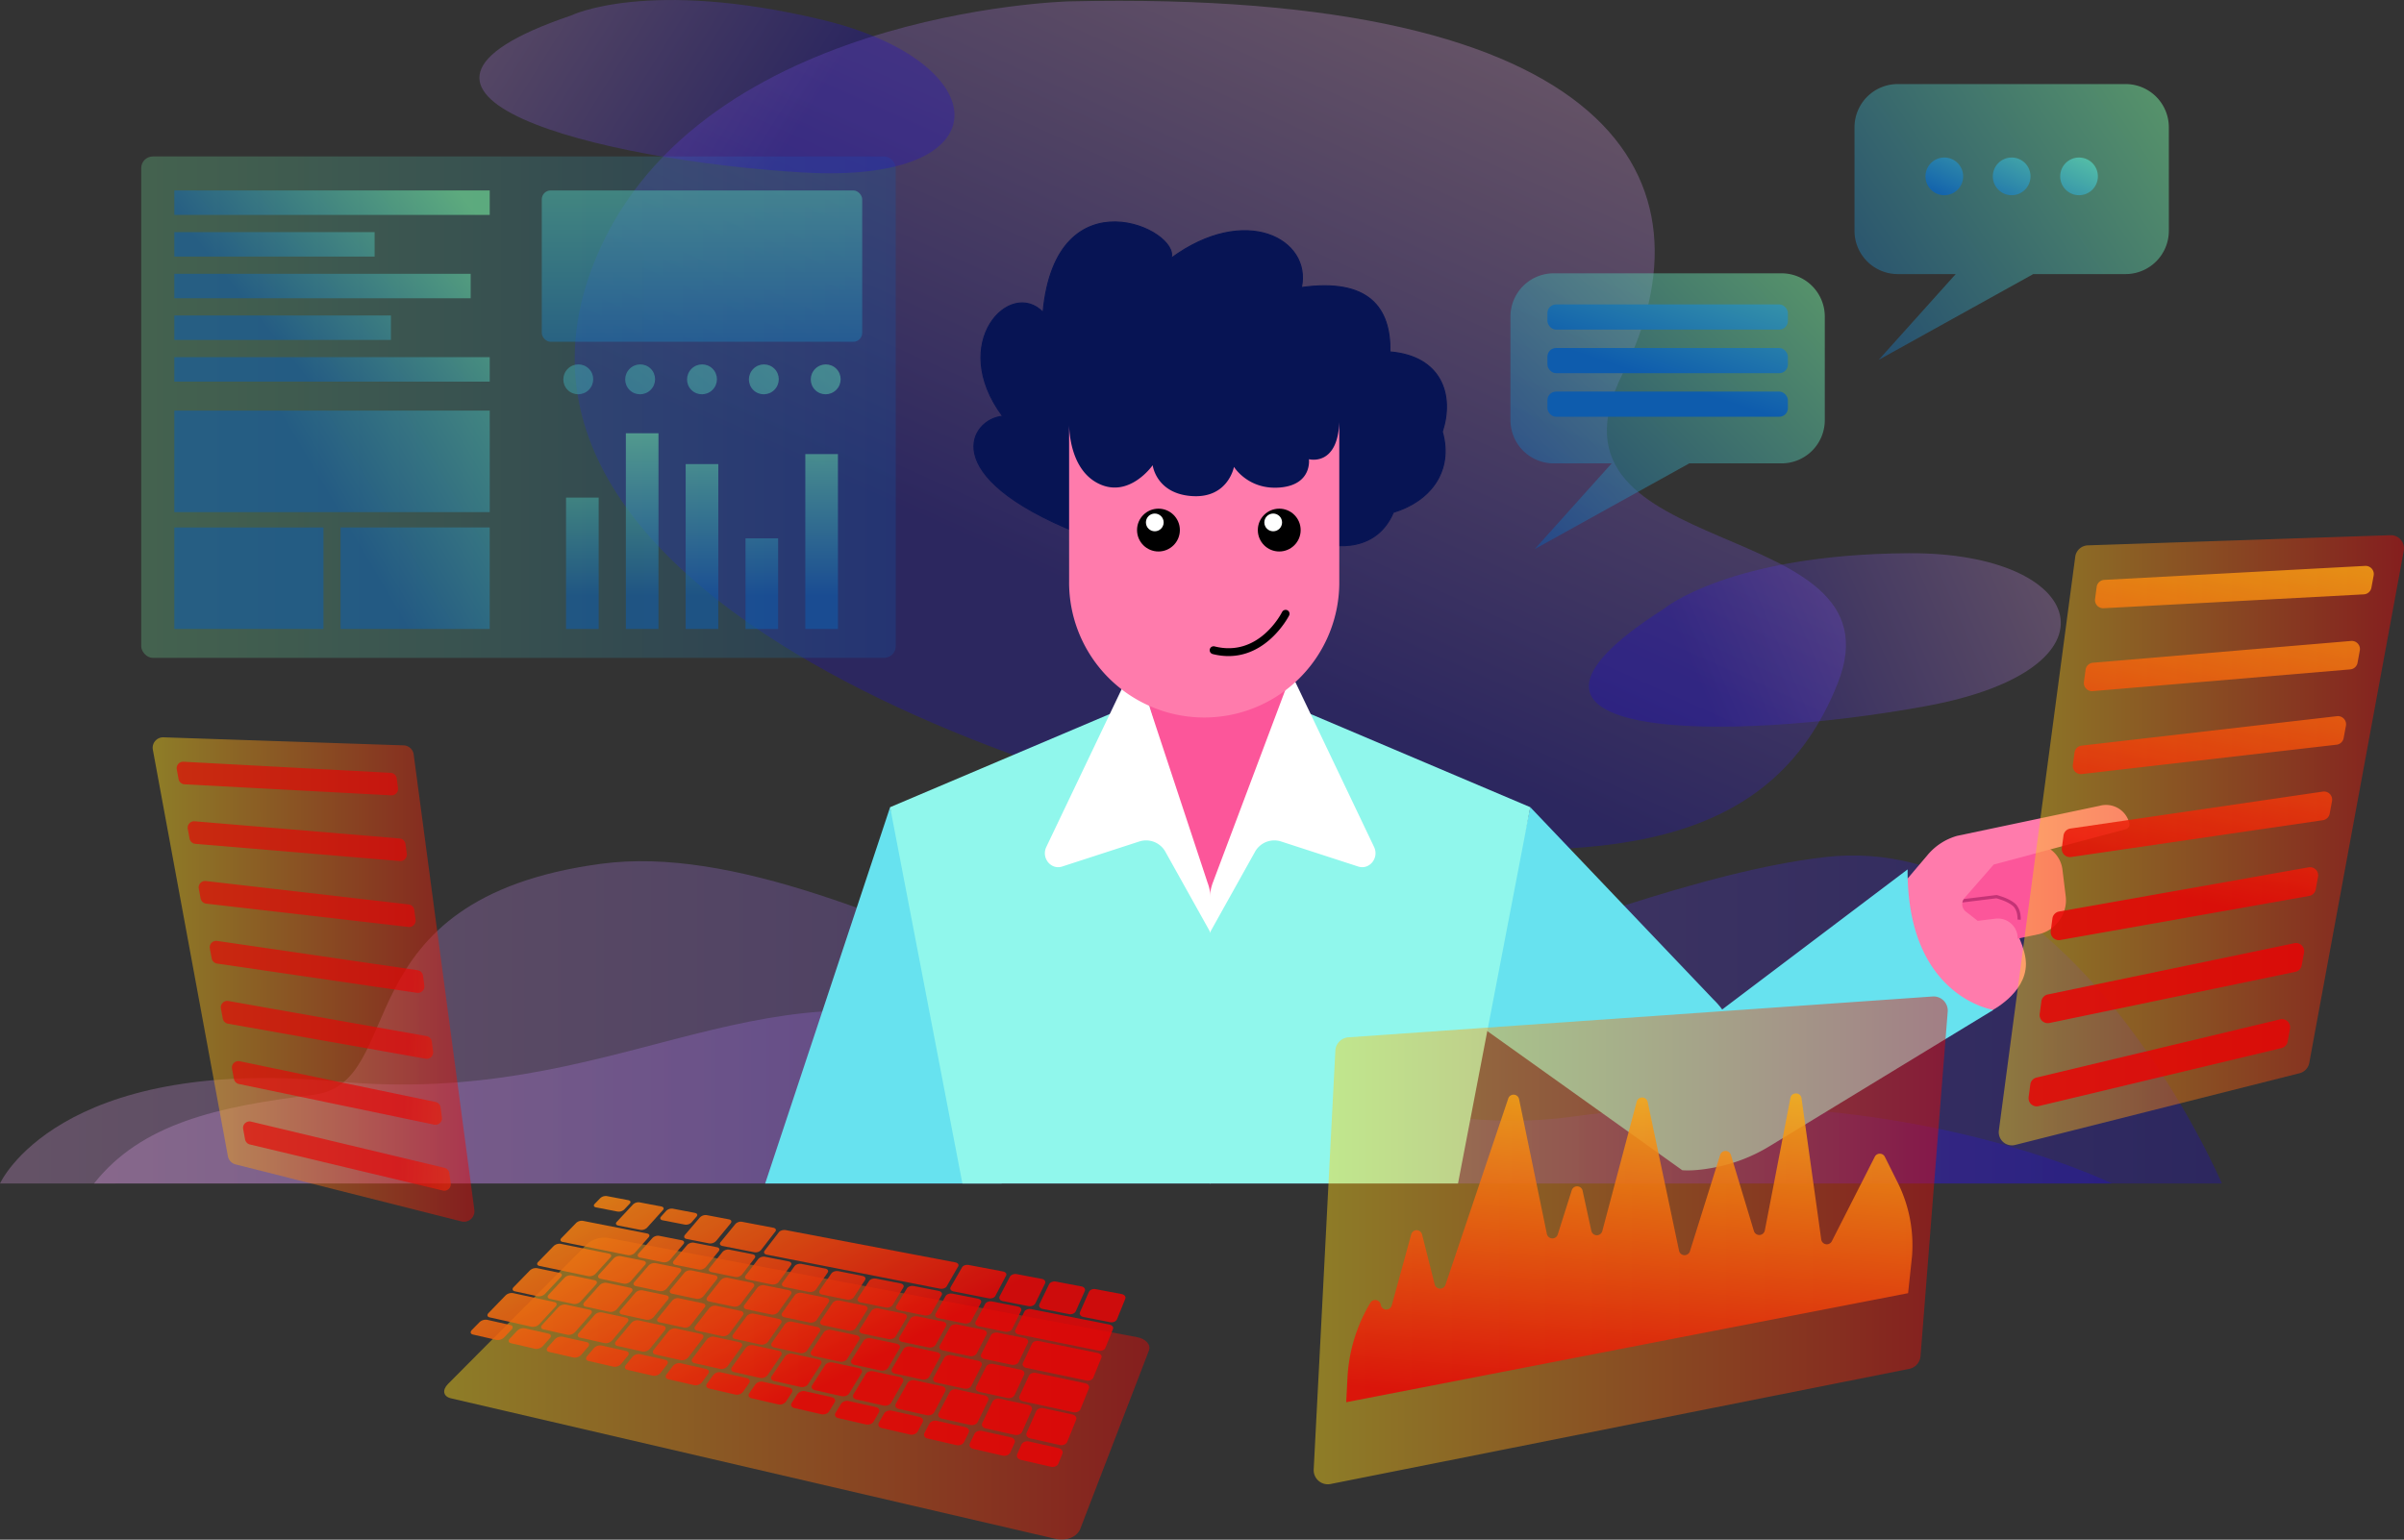 <svg xmlns="http://www.w3.org/2000/svg" xmlns:xlink="http://www.w3.org/1999/xlink" viewBox="0 0 2234.99 1431.86">
  <rect x="0" y="0" width="2234.99" height="1431.86" fill="#333333" stroke="none"/>
  <defs>
    <style>
      .cls-1, .cls-34, .cls-35, .cls-4 {
        fill: #999;
        stroke: #000;
      }

      .cls-1, .cls-29, .cls-33, .cls-4 {
        stroke-miterlimit: 10;
      }

      .cls-142, .cls-143, .cls-2, .cls-3, .cls-5, .cls-6 {
        opacity: 0.25;
      }

      .cls-2 {
        fill: url(#New_Gradient_Swatch_copy_55);
      }

      .cls-3 {
        fill: url(#New_Gradient_Swatch_copy_55-2);
      }

      .cls-4 {
        stroke-width: 1.02px;
      }

      .cls-5 {
        fill: url(#New_Gradient_Swatch_copy_55-3);
      }

      .cls-6 {
        fill: url(#New_Gradient_Swatch_copy_25);
      }

      .cls-10, .cls-11, .cls-12, .cls-13, .cls-14, .cls-15, .cls-16, .cls-22, .cls-23, .cls-24, .cls-25, .cls-26, .cls-7, .cls-8, .cls-9 {
        opacity: 0.55;
      }

      .cls-7 {
        fill: url(#New_Gradient_Swatch_copy_25-2);
      }

      .cls-8 {
        fill: url(#New_Gradient_Swatch_copy_25-3);
      }

      .cls-9 {
        fill: url(#New_Gradient_Swatch_copy_25-4);
      }

      .cls-10 {
        fill: url(#New_Gradient_Swatch_copy_25-5);
      }

      .cls-11 {
        fill: url(#New_Gradient_Swatch_copy_25-6);
      }

      .cls-12 {
        fill: url(#New_Gradient_Swatch_copy_25-7);
      }

      .cls-13 {
        fill: url(#New_Gradient_Swatch_copy_25-8);
      }

      .cls-14 {
        fill: url(#New_Gradient_Swatch_copy_25-9);
      }

      .cls-15 {
        fill: url(#New_Gradient_Swatch_copy_25-10);
      }

      .cls-17 {
        fill: url(#New_Gradient_Swatch_copy_25-11);
      }

      .cls-18 {
        fill: url(#New_Gradient_Swatch_copy_25-12);
      }

      .cls-19 {
        fill: url(#New_Gradient_Swatch_copy_25-13);
      }

      .cls-20 {
        fill: url(#New_Gradient_Swatch_copy_25-14);
      }

      .cls-21 {
        fill: url(#New_Gradient_Swatch_copy_25-15);
      }

      .cls-22 {
        fill: url(#New_Gradient_Swatch_copy_25-16);
      }

      .cls-23 {
        fill: url(#New_Gradient_Swatch_copy_25-17);
      }

      .cls-24 {
        fill: url(#New_Gradient_Swatch_copy_25-18);
      }

      .cls-25 {
        fill: url(#New_Gradient_Swatch_copy_25-19);
      }

      .cls-26 {
        fill: url(#New_Gradient_Swatch_copy_25-20);
      }

      .cls-27 {
        fill: #fc569a;
      }

      .cls-28 {
        fill: #ff7bac;
      }

      .cls-29 {
        fill: none;
        stroke: #c43376;
        stroke-width: 3px;
      }

      .cls-30 {
        fill: #67e2ef;
      }

      .cls-31 {
        fill: #90f7ec;
      }

      .cls-32 {
        fill: #fff;
      }

      .cls-33 {
        fill: #071454;
        stroke: #071454;
      }

      .cls-34 {
        stroke-width: 0.98px;
      }

      .cls-35 {
        stroke-width: 1.2px;
      }

      .cls-36, .cls-45, .cls-54, .cls-64 {
        opacity: 0.45;
      }

      .cls-36 {
        fill: url(#New_Gradient_Swatch_copy_26);
      }

      .cls-37, .cls-55 {
        opacity: 0.85;
      }

      .cls-38 {
        fill: url(#New_Gradient_Swatch_copy_26-2);
      }

      .cls-39 {
        fill: url(#New_Gradient_Swatch_copy_26-3);
      }

      .cls-40 {
        fill: url(#New_Gradient_Swatch_copy_26-4);
      }

      .cls-41 {
        fill: url(#New_Gradient_Swatch_copy_26-5);
      }

      .cls-42 {
        fill: url(#New_Gradient_Swatch_copy_26-6);
      }

      .cls-43 {
        fill: url(#New_Gradient_Swatch_copy_26-7);
      }

      .cls-44 {
        fill: url(#New_Gradient_Swatch_copy_26-8);
      }

      .cls-45 {
        fill: url(#New_Gradient_Swatch_copy_26-9);
      }

      .cls-46 {
        opacity: 0.65;
      }

      .cls-47 {
        fill: url(#New_Gradient_Swatch_copy_26-10);
      }

      .cls-48 {
        fill: url(#New_Gradient_Swatch_copy_26-11);
      }

      .cls-49 {
        fill: url(#New_Gradient_Swatch_copy_26-12);
      }

      .cls-50 {
        fill: url(#New_Gradient_Swatch_copy_26-13);
      }

      .cls-51 {
        fill: url(#New_Gradient_Swatch_copy_26-14);
      }

      .cls-52 {
        fill: url(#New_Gradient_Swatch_copy_26-15);
      }

      .cls-53 {
        fill: url(#New_Gradient_Swatch_copy_26-16);
      }

      .cls-54 {
        fill: url(#New_Gradient_Swatch_copy_26-17);
      }

      .cls-55 {
        fill: url(#New_Gradient_Swatch_copy_26-18);
      }

      .cls-56, .cls-60 {
        opacity: 0.5;
      }

      .cls-56 {
        fill: url(#New_Gradient_Swatch_copy_25-21);
      }

      .cls-57 {
        fill: url(#New_Gradient_Swatch_copy_25-22);
      }

      .cls-58 {
        fill: url(#New_Gradient_Swatch_copy_25-23);
      }

      .cls-59 {
        fill: url(#New_Gradient_Swatch_copy_25-24);
      }

      .cls-60 {
        fill: url(#New_Gradient_Swatch_copy_25-25);
      }

      .cls-61 {
        fill: url(#New_Gradient_Swatch_copy_25-26);
      }

      .cls-62 {
        fill: url(#New_Gradient_Swatch_copy_25-27);
      }

      .cls-63 {
        fill: url(#New_Gradient_Swatch_copy_25-28);
      }

      .cls-64 {
        fill: url(#New_Gradient_Swatch_copy_26-19);
      }

      .cls-65 {
        fill: url(#New_Gradient_Swatch_copy_26-20);
      }

      .cls-66 {
        fill: url(#New_Gradient_Swatch_copy_26-21);
      }

      .cls-67 {
        fill: url(#New_Gradient_Swatch_copy_26-22);
      }

      .cls-68 {
        fill: url(#New_Gradient_Swatch_copy_26-23);
      }

      .cls-69 {
        fill: url(#New_Gradient_Swatch_copy_26-24);
      }

      .cls-70 {
        fill: url(#New_Gradient_Swatch_copy_26-25);
      }

      .cls-71 {
        fill: url(#New_Gradient_Swatch_copy_26-26);
      }

      .cls-72 {
        fill: url(#New_Gradient_Swatch_copy_26-27);
      }

      .cls-73 {
        fill: url(#New_Gradient_Swatch_copy_26-28);
      }

      .cls-74 {
        fill: url(#New_Gradient_Swatch_copy_26-29);
      }

      .cls-75 {
        fill: url(#New_Gradient_Swatch_copy_26-30);
      }

      .cls-76 {
        fill: url(#New_Gradient_Swatch_copy_26-31);
      }

      .cls-77 {
        fill: url(#New_Gradient_Swatch_copy_26-32);
      }

      .cls-78 {
        fill: url(#New_Gradient_Swatch_copy_26-33);
      }

      .cls-79 {
        fill: url(#New_Gradient_Swatch_copy_26-34);
      }

      .cls-80 {
        fill: url(#New_Gradient_Swatch_copy_26-35);
      }

      .cls-81 {
        fill: url(#New_Gradient_Swatch_copy_26-36);
      }

      .cls-82 {
        fill: url(#New_Gradient_Swatch_copy_26-37);
      }

      .cls-83 {
        fill: url(#New_Gradient_Swatch_copy_26-38);
      }

      .cls-84 {
        fill: url(#New_Gradient_Swatch_copy_26-39);
      }

      .cls-85 {
        fill: url(#New_Gradient_Swatch_copy_26-40);
      }

      .cls-86 {
        fill: url(#New_Gradient_Swatch_copy_26-41);
      }

      .cls-87 {
        fill: url(#New_Gradient_Swatch_copy_26-42);
      }

      .cls-88 {
        fill: url(#New_Gradient_Swatch_copy_26-43);
      }

      .cls-89 {
        fill: url(#New_Gradient_Swatch_copy_26-44);
      }

      .cls-90 {
        fill: url(#New_Gradient_Swatch_copy_26-45);
      }

      .cls-91 {
        fill: url(#New_Gradient_Swatch_copy_26-46);
      }

      .cls-92 {
        fill: url(#New_Gradient_Swatch_copy_26-47);
      }

      .cls-93 {
        fill: url(#New_Gradient_Swatch_copy_26-48);
      }

      .cls-94 {
        fill: url(#New_Gradient_Swatch_copy_26-49);
      }

      .cls-95 {
        fill: url(#New_Gradient_Swatch_copy_26-50);
      }

      .cls-96 {
        fill: url(#New_Gradient_Swatch_copy_26-51);
      }

      .cls-97 {
        fill: url(#New_Gradient_Swatch_copy_26-52);
      }

      .cls-98 {
        fill: url(#New_Gradient_Swatch_copy_26-53);
      }

      .cls-99 {
        fill: url(#New_Gradient_Swatch_copy_26-54);
      }

      .cls-100 {
        fill: url(#New_Gradient_Swatch_copy_26-55);
      }

      .cls-101 {
        fill: url(#New_Gradient_Swatch_copy_26-56);
      }

      .cls-102 {
        fill: url(#New_Gradient_Swatch_copy_26-57);
      }

      .cls-103 {
        fill: url(#New_Gradient_Swatch_copy_26-58);
      }

      .cls-104 {
        fill: url(#New_Gradient_Swatch_copy_26-59);
      }

      .cls-105 {
        fill: url(#New_Gradient_Swatch_copy_26-60);
      }

      .cls-106 {
        fill: url(#New_Gradient_Swatch_copy_26-61);
      }

      .cls-107 {
        fill: url(#New_Gradient_Swatch_copy_26-62);
      }

      .cls-108 {
        fill: url(#New_Gradient_Swatch_copy_26-63);
      }

      .cls-109 {
        fill: url(#New_Gradient_Swatch_copy_26-64);
      }

      .cls-110 {
        fill: url(#New_Gradient_Swatch_copy_26-65);
      }

      .cls-111 {
        fill: url(#New_Gradient_Swatch_copy_26-66);
      }

      .cls-112 {
        fill: url(#New_Gradient_Swatch_copy_26-67);
      }

      .cls-113 {
        fill: url(#New_Gradient_Swatch_copy_26-68);
      }

      .cls-114 {
        fill: url(#New_Gradient_Swatch_copy_26-69);
      }

      .cls-115 {
        fill: url(#New_Gradient_Swatch_copy_26-70);
      }

      .cls-116 {
        fill: url(#New_Gradient_Swatch_copy_26-71);
      }

      .cls-117 {
        fill: url(#New_Gradient_Swatch_copy_26-72);
      }

      .cls-118 {
        fill: url(#New_Gradient_Swatch_copy_26-73);
      }

      .cls-119 {
        fill: url(#New_Gradient_Swatch_copy_26-74);
      }

      .cls-120 {
        fill: url(#New_Gradient_Swatch_copy_26-75);
      }

      .cls-121 {
        fill: url(#New_Gradient_Swatch_copy_26-76);
      }

      .cls-122 {
        fill: url(#New_Gradient_Swatch_copy_26-77);
      }

      .cls-123 {
        fill: url(#New_Gradient_Swatch_copy_26-78);
      }

      .cls-124 {
        fill: url(#New_Gradient_Swatch_copy_26-79);
      }

      .cls-125 {
        fill: url(#New_Gradient_Swatch_copy_26-80);
      }

      .cls-126 {
        fill: url(#New_Gradient_Swatch_copy_26-81);
      }

      .cls-127 {
        fill: url(#New_Gradient_Swatch_copy_26-82);
      }

      .cls-128 {
        fill: url(#New_Gradient_Swatch_copy_26-83);
      }

      .cls-129 {
        fill: url(#New_Gradient_Swatch_copy_26-84);
      }

      .cls-130 {
        fill: url(#New_Gradient_Swatch_copy_26-85);
      }

      .cls-131 {
        fill: url(#New_Gradient_Swatch_copy_26-86);
      }

      .cls-132 {
        fill: url(#New_Gradient_Swatch_copy_26-87);
      }

      .cls-133 {
        fill: url(#New_Gradient_Swatch_copy_26-88);
      }

      .cls-134 {
        fill: url(#New_Gradient_Swatch_copy_26-89);
      }

      .cls-135 {
        fill: url(#New_Gradient_Swatch_copy_26-90);
      }

      .cls-136 {
        fill: url(#New_Gradient_Swatch_copy_26-91);
      }

      .cls-137 {
        fill: url(#New_Gradient_Swatch_copy_26-92);
      }

      .cls-138 {
        fill: url(#New_Gradient_Swatch_copy_26-93);
      }

      .cls-139 {
        fill: url(#New_Gradient_Swatch_copy_26-94);
      }

      .cls-140 {
        fill: url(#New_Gradient_Swatch_copy_26-95);
      }

      .cls-141 {
        fill: url(#New_Gradient_Swatch_copy_26-96);
      }

      .cls-142 {
        fill: url(#New_Gradient_Swatch_copy_55-4);
      }

      .cls-143 {
        fill: url(#New_Gradient_Swatch_copy_55-5);
      }
    </style>
    <linearGradient id="New_Gradient_Swatch_copy_55" data-name="New Gradient Swatch copy 55" x1="139.9" y1="1025.59" x2="2015.94" y2="1025.59" gradientUnits="userSpaceOnUse">
      <stop offset="0" stop-color="#fab2ff"/>
      <stop offset="1" stop-color="#1904e5"/>
    </linearGradient>
    <linearGradient id="New_Gradient_Swatch_copy_55-2" x1="52.5" y1="1022.92" x2="2118.19" y2="1022.92" xlink:href="#New_Gradient_Swatch_copy_55"/>
    <linearGradient id="New_Gradient_Swatch_copy_55-3" x1="1373.24" y1="89.69" x2="1121.92" y2="650.78" xlink:href="#New_Gradient_Swatch_copy_55"/>
    <linearGradient id="New_Gradient_Swatch_copy_25" data-name="New Gradient Swatch copy 25" x1="131.3" y1="378.65" x2="832.77" y2="378.65" gradientUnits="userSpaceOnUse">
      <stop offset="0" stop-color="#79f1a4"/>
      <stop offset="1" stop-color="#0e5cad"/>
    </linearGradient>
    <linearGradient id="New_Gradient_Swatch_copy_25-2" x1="384.89" y1="127.85" x2="213.45" y2="264.23" xlink:href="#New_Gradient_Swatch_copy_25"/>
    <linearGradient id="New_Gradient_Swatch_copy_25-3" x1="383.04" y1="125.53" x2="211.6" y2="261.9" xlink:href="#New_Gradient_Swatch_copy_25"/>
    <linearGradient id="New_Gradient_Swatch_copy_25-4" x1="419.23" y1="171.02" x2="247.79" y2="307.4" xlink:href="#New_Gradient_Swatch_copy_25"/>
    <linearGradient id="New_Gradient_Swatch_copy_25-5" x1="423.74" y1="176.7" x2="252.3" y2="313.07" xlink:href="#New_Gradient_Swatch_copy_25"/>
    <linearGradient id="New_Gradient_Swatch_copy_25-6" x1="460.42" y1="222.81" x2="288.98" y2="359.18" xlink:href="#New_Gradient_Swatch_copy_25"/>
    <linearGradient id="New_Gradient_Swatch_copy_25-7" x1="555.6" y1="282.91" x2="290.64" y2="439.74" xlink:href="#New_Gradient_Swatch_copy_25"/>
    <linearGradient id="New_Gradient_Swatch_copy_25-8" x1="623.28" y1="397.25" x2="358.32" y2="554.08" xlink:href="#New_Gradient_Swatch_copy_25"/>
    <linearGradient id="New_Gradient_Swatch_copy_25-9" x1="652.64" y1="40.66" x2="652.64" y2="369.33" xlink:href="#New_Gradient_Swatch_copy_25"/>
    <linearGradient id="New_Gradient_Swatch_copy_25-10" x1="583.17" y1="329.49" x2="318.22" y2="486.32" xlink:href="#New_Gradient_Swatch_copy_25"/>
    <linearGradient id="New_Gradient_Swatch_copy_25-11" x1="796.14" y1="157.91" x2="413" y2="659.5" gradientTransform="translate(475.21 -292.04) rotate(45)" xlink:href="#New_Gradient_Swatch_copy_25"/>
    <linearGradient id="New_Gradient_Swatch_copy_25-12" x1="832.44" y1="185.68" x2="449.3" y2="687.27" gradientTransform="translate(492.06 -332.7) rotate(45)" xlink:href="#New_Gradient_Swatch_copy_25"/>
    <linearGradient id="New_Gradient_Swatch_copy_25-13" x1="868.74" y1="213.44" x2="485.6" y2="715.03" gradientTransform="translate(508.9 -373.37) rotate(45)" xlink:href="#New_Gradient_Swatch_copy_25"/>
    <linearGradient id="New_Gradient_Swatch_copy_25-14" x1="905.04" y1="241.2" x2="521.9" y2="742.8" gradientTransform="translate(525.74 -414.03) rotate(45)" xlink:href="#New_Gradient_Swatch_copy_25"/>
    <linearGradient id="New_Gradient_Swatch_copy_25-15" x1="941.34" y1="268.97" x2="558.2" y2="770.56" gradientTransform="translate(542.59 -454.69) rotate(45)" xlink:href="#New_Gradient_Swatch_copy_25"/>
    <linearGradient id="New_Gradient_Swatch_copy_25-16" x1="763.86" y1="385.87" x2="763.86" y2="555.21" xlink:href="#New_Gradient_Swatch_copy_25"/>
    <linearGradient id="New_Gradient_Swatch_copy_25-17" x1="708.25" y1="385.87" x2="708.25" y2="555.21" xlink:href="#New_Gradient_Swatch_copy_25"/>
    <linearGradient id="New_Gradient_Swatch_copy_25-18" x1="652.64" y1="385.87" x2="652.64" y2="555.21" xlink:href="#New_Gradient_Swatch_copy_25"/>
    <linearGradient id="New_Gradient_Swatch_copy_25-19" x1="597.03" y1="385.87" x2="597.03" y2="555.21" xlink:href="#New_Gradient_Swatch_copy_25"/>
    <linearGradient id="New_Gradient_Swatch_copy_25-20" x1="541.42" y1="385.87" x2="541.42" y2="555.21" xlink:href="#New_Gradient_Swatch_copy_25"/>
    <linearGradient id="New_Gradient_Swatch_copy_26" data-name="New Gradient Swatch copy 26" x1="1910.68" y1="856.27" x2="2287.5" y2="856.27" gradientUnits="userSpaceOnUse">
      <stop offset="0" stop-color="#fdd819"/>
      <stop offset="1" stop-color="#e80505"/>
    </linearGradient>
    <linearGradient id="New_Gradient_Swatch_copy_26-2" x1="2188.73" y1="465.04" x2="2092.3" y2="912.13" xlink:href="#New_Gradient_Swatch_copy_26"/>
    <linearGradient id="New_Gradient_Swatch_copy_26-3" x1="2184.64" y1="464.16" x2="2088.2" y2="911.25" xlink:href="#New_Gradient_Swatch_copy_26"/>
    <linearGradient id="New_Gradient_Swatch_copy_26-4" x1="2180.54" y1="463.27" x2="2084.11" y2="910.37" xlink:href="#New_Gradient_Swatch_copy_26"/>
    <linearGradient id="New_Gradient_Swatch_copy_26-5" x1="2176.45" y1="462.39" x2="2080.02" y2="909.48" xlink:href="#New_Gradient_Swatch_copy_26"/>
    <linearGradient id="New_Gradient_Swatch_copy_26-6" x1="2172.37" y1="461.51" x2="2075.94" y2="908.6" xlink:href="#New_Gradient_Swatch_copy_26"/>
    <linearGradient id="New_Gradient_Swatch_copy_26-7" x1="2168.29" y1="460.63" x2="2071.86" y2="907.72" xlink:href="#New_Gradient_Swatch_copy_26"/>
    <linearGradient id="New_Gradient_Swatch_copy_26-8" x1="2164.21" y1="459.75" x2="2067.78" y2="906.84" xlink:href="#New_Gradient_Swatch_copy_26"/>
    <linearGradient id="New_Gradient_Swatch_copy_26-9" x1="194.44" y1="985.77" x2="493.6" y2="985.77" xlink:href="#New_Gradient_Swatch_copy_26"/>
    <linearGradient id="New_Gradient_Swatch_copy_26-10" x1="725.83" y1="1173.84" x2="424.83" y2="1153.39" xlink:href="#New_Gradient_Swatch_copy_26"/>
    <linearGradient id="New_Gradient_Swatch_copy_26-11" x1="729.76" y1="1115.97" x2="428.77" y2="1095.51" xlink:href="#New_Gradient_Swatch_copy_26"/>
    <linearGradient id="New_Gradient_Swatch_copy_26-12" x1="733.69" y1="1058.2" x2="432.69" y2="1037.74" xlink:href="#New_Gradient_Swatch_copy_26"/>
    <linearGradient id="New_Gradient_Swatch_copy_26-13" x1="737.61" y1="1000.52" x2="436.61" y2="980.06" xlink:href="#New_Gradient_Swatch_copy_26"/>
    <linearGradient id="New_Gradient_Swatch_copy_26-14" x1="741.52" y1="942.93" x2="440.53" y2="922.47" xlink:href="#New_Gradient_Swatch_copy_26"/>
    <linearGradient id="New_Gradient_Swatch_copy_26-15" x1="745.43" y1="885.44" x2="444.43" y2="864.98" xlink:href="#New_Gradient_Swatch_copy_26"/>
    <linearGradient id="New_Gradient_Swatch_copy_26-16" x1="749.33" y1="828.04" x2="448.33" y2="807.58" xlink:href="#New_Gradient_Swatch_copy_26"/>
    <linearGradient id="New_Gradient_Swatch_copy_26-17" x1="1273.84" y1="1228.33" x2="1863.33" y2="1228.33" xlink:href="#New_Gradient_Swatch_copy_26"/>
    <linearGradient id="New_Gradient_Swatch_copy_26-18" x1="1593.14" y1="1003.64" x2="1560.27" y2="1384.99" xlink:href="#New_Gradient_Swatch_copy_26"/>
    <linearGradient id="New_Gradient_Swatch_copy_25-21" x1="1711.52" y1="312.57" x2="1459.23" y2="556.09" xlink:href="#New_Gradient_Swatch_copy_25"/>
    <linearGradient id="New_Gradient_Swatch_copy_25-22" x1="1624.36" y1="73.79" x2="1531.72" y2="350.7" xlink:href="#New_Gradient_Swatch_copy_25"/>
    <linearGradient id="New_Gradient_Swatch_copy_25-23" x1="1636.83" y1="77.05" x2="1544.19" y2="353.95" xlink:href="#New_Gradient_Swatch_copy_25"/>
    <linearGradient id="New_Gradient_Swatch_copy_25-24" x1="1649.3" y1="80.3" x2="1556.66" y2="357.21" xlink:href="#New_Gradient_Swatch_copy_25"/>
    <linearGradient id="New_Gradient_Swatch_copy_25-25" x1="2049.44" y1="156.49" x2="1726.53" y2="372.74" xlink:href="#New_Gradient_Swatch_copy_25"/>
    <linearGradient id="New_Gradient_Swatch_copy_25-26" x1="1862.28" y1="51.44" x2="1797.01" y2="185.86" xlink:href="#New_Gradient_Swatch_copy_25"/>
    <linearGradient id="New_Gradient_Swatch_copy_25-27" x1="1912.96" y1="76.04" x2="1847.69" y2="210.47" xlink:href="#New_Gradient_Swatch_copy_25"/>
    <linearGradient id="New_Gradient_Swatch_copy_25-28" x1="1963.64" y1="100.65" x2="1898.37" y2="235.07" xlink:href="#New_Gradient_Swatch_copy_25"/>
    <linearGradient id="New_Gradient_Swatch_copy_26-19" x1="465.47" y1="1366.21" x2="1121.1" y2="1366.21" xlink:href="#New_Gradient_Swatch_copy_26"/>
    <linearGradient id="New_Gradient_Swatch_copy_26-20" x1="741.59" y1="931.13" x2="938.85" y2="1299.35" xlink:href="#New_Gradient_Swatch_copy_26"/>
    <linearGradient id="New_Gradient_Swatch_copy_26-21" x1="769.89" y1="915.98" x2="967.14" y2="1284.19" xlink:href="#New_Gradient_Swatch_copy_26"/>
    <linearGradient id="New_Gradient_Swatch_copy_26-22" x1="686.54" y1="960.63" x2="883.79" y2="1328.84" xlink:href="#New_Gradient_Swatch_copy_26"/>
    <linearGradient id="New_Gradient_Swatch_copy_26-23" x1="713.82" y1="946.01" x2="911.07" y2="1314.23" xlink:href="#New_Gradient_Swatch_copy_26"/>
    <linearGradient id="New_Gradient_Swatch_copy_26-24" x1="633.25" y1="989.17" x2="830.51" y2="1357.39" xlink:href="#New_Gradient_Swatch_copy_26"/>
    <linearGradient id="New_Gradient_Swatch_copy_26-25" x1="659.56" y1="975.08" x2="856.82" y2="1343.29" xlink:href="#New_Gradient_Swatch_copy_26"/>
    <linearGradient id="New_Gradient_Swatch_copy_26-26" x1="582" y1="1016.63" x2="779.25" y2="1384.84" xlink:href="#New_Gradient_Swatch_copy_26"/>
    <linearGradient id="New_Gradient_Swatch_copy_26-27" x1="607.4" y1="1003.02" x2="804.65" y2="1371.24" xlink:href="#New_Gradient_Swatch_copy_26"/>
    <linearGradient id="New_Gradient_Swatch_copy_26-28" x1="556.86" y1="1030.1" x2="754.12" y2="1398.31" xlink:href="#New_Gradient_Swatch_copy_26"/>
    <linearGradient id="New_Gradient_Swatch_copy_26-29" x1="508.04" y1="1056.25" x2="705.3" y2="1424.46" xlink:href="#New_Gradient_Swatch_copy_26"/>
    <linearGradient id="New_Gradient_Swatch_copy_26-30" x1="532.16" y1="1043.33" x2="729.42" y2="1411.54" xlink:href="#New_Gradient_Swatch_copy_26"/>
    <linearGradient id="New_Gradient_Swatch_copy_26-31" x1="461.02" y1="1081.44" x2="658.27" y2="1449.65" xlink:href="#New_Gradient_Swatch_copy_26"/>
    <linearGradient id="New_Gradient_Swatch_copy_26-32" x1="484.33" y1="1068.95" x2="681.59" y2="1437.16" xlink:href="#New_Gradient_Swatch_copy_26"/>
    <linearGradient id="New_Gradient_Swatch_copy_26-33" x1="546.52" y1="1035.64" x2="743.78" y2="1403.85" xlink:href="#New_Gradient_Swatch_copy_26"/>
    <linearGradient id="New_Gradient_Swatch_copy_26-34" x1="499.61" y1="1060.76" x2="696.87" y2="1428.98" xlink:href="#New_Gradient_Swatch_copy_26"/>
    <linearGradient id="New_Gradient_Swatch_copy_26-35" x1="522.79" y1="1048.35" x2="720.05" y2="1416.56" xlink:href="#New_Gradient_Swatch_copy_26"/>
    <linearGradient id="New_Gradient_Swatch_copy_26-36" x1="454.38" y1="1085" x2="651.64" y2="1453.21" xlink:href="#New_Gradient_Swatch_copy_26"/>
    <linearGradient id="New_Gradient_Swatch_copy_26-37" x1="476.81" y1="1072.98" x2="674.07" y2="1441.19" xlink:href="#New_Gradient_Swatch_copy_26"/>
    <linearGradient id="New_Gradient_Swatch_copy_26-38" x1="670.82" y1="969.05" x2="868.07" y2="1337.26" xlink:href="#New_Gradient_Swatch_copy_26"/>
    <linearGradient id="New_Gradient_Swatch_copy_26-39" x1="619.79" y1="996.39" x2="817.04" y2="1364.6" xlink:href="#New_Gradient_Swatch_copy_26"/>
    <linearGradient id="New_Gradient_Swatch_copy_26-40" x1="644.99" y1="982.88" x2="842.25" y2="1351.09" xlink:href="#New_Gradient_Swatch_copy_26"/>
    <linearGradient id="New_Gradient_Swatch_copy_26-41" x1="750.5" y1="926.36" x2="947.76" y2="1294.58" xlink:href="#New_Gradient_Swatch_copy_26"/>
    <linearGradient id="New_Gradient_Swatch_copy_26-42" x1="696.73" y1="955.17" x2="893.99" y2="1323.38" xlink:href="#New_Gradient_Swatch_copy_26"/>
    <linearGradient id="New_Gradient_Swatch_copy_26-43" x1="723.29" y1="940.94" x2="920.54" y2="1309.15" xlink:href="#New_Gradient_Swatch_copy_26"/>
    <linearGradient id="New_Gradient_Swatch_copy_26-44" x1="570.64" y1="1022.72" x2="767.9" y2="1390.93" xlink:href="#New_Gradient_Swatch_copy_26"/>
    <linearGradient id="New_Gradient_Swatch_copy_26-45" x1="595" y1="1009.66" x2="792.26" y2="1377.88" xlink:href="#New_Gradient_Swatch_copy_26"/>
    <linearGradient id="New_Gradient_Swatch_copy_26-46" x1="566.42" y1="1024.97" x2="763.68" y2="1393.19" xlink:href="#New_Gradient_Swatch_copy_26"/>
    <linearGradient id="New_Gradient_Swatch_copy_26-47" x1="520.39" y1="1049.63" x2="717.65" y2="1417.85" xlink:href="#New_Gradient_Swatch_copy_26"/>
    <linearGradient id="New_Gradient_Swatch_copy_26-48" x1="543.14" y1="1037.44" x2="740.4" y2="1405.66" xlink:href="#New_Gradient_Swatch_copy_26"/>
    <linearGradient id="New_Gradient_Swatch_copy_26-49" x1="688.23" y1="959.72" x2="885.49" y2="1327.93" xlink:href="#New_Gradient_Swatch_copy_26"/>
    <linearGradient id="New_Gradient_Swatch_copy_26-50" x1="638.26" y1="986.49" x2="835.51" y2="1354.7" xlink:href="#New_Gradient_Swatch_copy_26"/>
    <linearGradient id="New_Gradient_Swatch_copy_26-51" x1="662.95" y1="973.26" x2="860.2" y2="1341.48" xlink:href="#New_Gradient_Swatch_copy_26"/>
    <linearGradient id="New_Gradient_Swatch_copy_26-52" x1="766.17" y1="917.97" x2="963.42" y2="1286.18" xlink:href="#New_Gradient_Swatch_copy_26"/>
    <linearGradient id="New_Gradient_Swatch_copy_26-53" x1="713.59" y1="946.13" x2="910.85" y2="1314.35" xlink:href="#New_Gradient_Swatch_copy_26"/>
    <linearGradient id="New_Gradient_Swatch_copy_26-54" x1="739.56" y1="932.22" x2="936.82" y2="1300.43" xlink:href="#New_Gradient_Swatch_copy_26"/>
    <linearGradient id="New_Gradient_Swatch_copy_26-55" x1="590.08" y1="1012.3" x2="787.34" y2="1380.51" xlink:href="#New_Gradient_Swatch_copy_26"/>
    <linearGradient id="New_Gradient_Swatch_copy_26-56" x1="613.97" y1="999.5" x2="811.23" y2="1367.71" xlink:href="#New_Gradient_Swatch_copy_26"/>
    <linearGradient id="New_Gradient_Swatch_copy_26-57" x1="579.3" y1="1018.08" x2="776.55" y2="1386.29" xlink:href="#New_Gradient_Swatch_copy_26"/>
    <linearGradient id="New_Gradient_Swatch_copy_26-58" x1="556.54" y1="1030.27" x2="753.79" y2="1398.48" xlink:href="#New_Gradient_Swatch_copy_26"/>
    <linearGradient id="New_Gradient_Swatch_copy_26-59" x1="698.23" y1="954.36" x2="895.48" y2="1322.58" xlink:href="#New_Gradient_Swatch_copy_26"/>
    <linearGradient id="New_Gradient_Swatch_copy_26-60" x1="649.47" y1="980.49" x2="846.72" y2="1348.7" xlink:href="#New_Gradient_Swatch_copy_26"/>
    <linearGradient id="New_Gradient_Swatch_copy_26-61" x1="673.57" y1="967.58" x2="870.82" y2="1335.79" xlink:href="#New_Gradient_Swatch_copy_26"/>
    <linearGradient id="New_Gradient_Swatch_copy_26-62" x1="774.19" y1="913.67" x2="971.44" y2="1281.88" xlink:href="#New_Gradient_Swatch_copy_26"/>
    <linearGradient id="New_Gradient_Swatch_copy_26-63" x1="853.74" y1="871.06" x2="1050.99" y2="1239.27" xlink:href="#New_Gradient_Swatch_copy_26"/>
    <linearGradient id="New_Gradient_Swatch_copy_26-64" x1="827.52" y1="885.1" x2="1024.78" y2="1253.31" xlink:href="#New_Gradient_Swatch_copy_26"/>
    <linearGradient id="New_Gradient_Swatch_copy_26-65" x1="801.73" y1="898.91" x2="998.99" y2="1267.13" xlink:href="#New_Gradient_Swatch_copy_26"/>
    <linearGradient id="New_Gradient_Swatch_copy_26-66" x1="598.06" y1="1008.02" x2="795.32" y2="1376.24" xlink:href="#New_Gradient_Swatch_copy_26"/>
    <linearGradient id="New_Gradient_Swatch_copy_26-67" x1="722.96" y1="941.12" x2="920.21" y2="1309.33" xlink:href="#New_Gradient_Swatch_copy_26"/>
    <linearGradient id="New_Gradient_Swatch_copy_26-68" x1="748.27" y1="927.56" x2="945.53" y2="1295.77" xlink:href="#New_Gradient_Swatch_copy_26"/>
    <linearGradient id="New_Gradient_Swatch_copy_26-69" x1="602.42" y1="1005.69" x2="799.68" y2="1373.9" xlink:href="#New_Gradient_Swatch_copy_26"/>
    <linearGradient id="New_Gradient_Swatch_copy_26-70" x1="625.76" y1="993.19" x2="823.01" y2="1361.4" xlink:href="#New_Gradient_Swatch_copy_26"/>
    <linearGradient id="New_Gradient_Swatch_copy_26-71" x1="750.83" y1="926.18" x2="948.09" y2="1294.4" xlink:href="#New_Gradient_Swatch_copy_26"/>
    <linearGradient id="New_Gradient_Swatch_copy_26-72" x1="720.62" y1="942.37" x2="917.88" y2="1310.58" xlink:href="#New_Gradient_Swatch_copy_26"/>
    <linearGradient id="New_Gradient_Swatch_copy_26-73" x1="691.67" y1="957.88" x2="888.93" y2="1326.09" xlink:href="#New_Gradient_Swatch_copy_26"/>
    <linearGradient id="New_Gradient_Swatch_copy_26-74" x1="662.61" y1="973.44" x2="859.87" y2="1341.66" xlink:href="#New_Gradient_Swatch_copy_26"/>
    <linearGradient id="New_Gradient_Swatch_copy_26-75" x1="634.98" y1="988.25" x2="832.24" y2="1356.46" xlink:href="#New_Gradient_Swatch_copy_26"/>
    <linearGradient id="New_Gradient_Swatch_copy_26-76" x1="607" y1="1003.23" x2="804.26" y2="1371.45" xlink:href="#New_Gradient_Swatch_copy_26"/>
    <linearGradient id="New_Gradient_Swatch_copy_26-77" x1="579.95" y1="1017.73" x2="777.2" y2="1385.94" xlink:href="#New_Gradient_Swatch_copy_26"/>
    <linearGradient id="New_Gradient_Swatch_copy_26-78" x1="553" y1="1032.16" x2="750.26" y2="1400.38" xlink:href="#New_Gradient_Swatch_copy_26"/>
    <linearGradient id="New_Gradient_Swatch_copy_26-79" x1="527.14" y1="1046.02" x2="724.4" y2="1414.23" xlink:href="#New_Gradient_Swatch_copy_26"/>
    <linearGradient id="New_Gradient_Swatch_copy_26-80" x1="501.17" y1="1059.93" x2="698.42" y2="1428.15" xlink:href="#New_Gradient_Swatch_copy_26"/>
    <linearGradient id="New_Gradient_Swatch_copy_26-81" x1="476.44" y1="1073.18" x2="673.7" y2="1441.39" xlink:href="#New_Gradient_Swatch_copy_26"/>
    <linearGradient id="New_Gradient_Swatch_copy_26-82" x1="451.38" y1="1086.61" x2="648.64" y2="1454.82" xlink:href="#New_Gradient_Swatch_copy_26"/>
    <linearGradient id="New_Gradient_Swatch_copy_26-83" x1="427.2" y1="1099.56" x2="624.45" y2="1467.77" xlink:href="#New_Gradient_Swatch_copy_26"/>
    <linearGradient id="New_Gradient_Swatch_copy_26-84" x1="403.01" y1="1112.52" x2="600.26" y2="1480.73" xlink:href="#New_Gradient_Swatch_copy_26"/>
    <linearGradient id="New_Gradient_Swatch_copy_26-85" x1="785.12" y1="907.81" x2="982.38" y2="1276.03" xlink:href="#New_Gradient_Swatch_copy_26"/>
    <linearGradient id="New_Gradient_Swatch_copy_26-86" x1="803.15" y1="898.16" x2="1000.4" y2="1266.37" xlink:href="#New_Gradient_Swatch_copy_26"/>
    <linearGradient id="New_Gradient_Swatch_copy_26-87" x1="816.63" y1="890.94" x2="1013.88" y2="1259.15" xlink:href="#New_Gradient_Swatch_copy_26"/>
    <linearGradient id="New_Gradient_Swatch_copy_26-88" x1="773.27" y1="914.17" x2="970.52" y2="1282.38" xlink:href="#New_Gradient_Swatch_copy_26"/>
    <linearGradient id="New_Gradient_Swatch_copy_26-89" x1="624.08" y1="994.09" x2="821.34" y2="1362.3" xlink:href="#New_Gradient_Swatch_copy_26"/>
    <linearGradient id="New_Gradient_Swatch_copy_26-90" x1="432.66" y1="1096.63" x2="629.92" y2="1464.84" xlink:href="#New_Gradient_Swatch_copy_26"/>
    <linearGradient id="New_Gradient_Swatch_copy_26-91" x1="489.69" y1="1066.08" x2="686.94" y2="1434.3" xlink:href="#New_Gradient_Swatch_copy_26"/>
    <linearGradient id="New_Gradient_Swatch_copy_26-92" x1="520.43" y1="1049.61" x2="717.69" y2="1417.82" xlink:href="#New_Gradient_Swatch_copy_26"/>
    <linearGradient id="New_Gradient_Swatch_copy_26-93" x1="582.01" y1="1016.62" x2="779.27" y2="1384.84" xlink:href="#New_Gradient_Swatch_copy_26"/>
    <linearGradient id="New_Gradient_Swatch_copy_26-94" x1="538.82" y1="1039.76" x2="736.08" y2="1407.97" xlink:href="#New_Gradient_Swatch_copy_26"/>
    <linearGradient id="New_Gradient_Swatch_copy_26-95" x1="554.06" y1="1031.6" x2="751.32" y2="1399.81" xlink:href="#New_Gradient_Swatch_copy_26"/>
    <linearGradient id="New_Gradient_Swatch_copy_26-96" x1="697.49" y1="954.76" x2="894.75" y2="1322.97" xlink:href="#New_Gradient_Swatch_copy_26"/>
    <linearGradient id="New_Gradient_Swatch_copy_55-4" x1="1983.58" y1="575.88" x2="1638.75" y2="724.92" xlink:href="#New_Gradient_Swatch_copy_55"/>
    <linearGradient id="New_Gradient_Swatch_copy_55-5" x1="462.84" y1="-3.32" x2="790.14" y2="201.24" xlink:href="#New_Gradient_Swatch_copy_55"/>
  </defs>
  <g id="Illustration">
    <g>
      <path class="cls-1" d="M1320.33,1275.14" transform="translate(-52.5 -74.82)"/>
      <path class="cls-2" d="M183.73,1175.45H2015.94s-208.21-103.07-501.88-62.1-659.69-268-903-235.18S433.58,1082,343.72,1093s-160,26.93-203.82,82.5" transform="translate(-52.5 -74.82)"/>
      <path class="cls-3" d="M52.5,1175.45s53.22-118.9,313.26-94.88,382.7-114.19,599-48,556-134.09,784.29-160.65,369.15,303.54,369.15,303.54Z" transform="translate(-52.5 -74.82)"/>
      <path class="cls-4" d="M2186.31,1175.45" transform="translate(-52.5 -74.82)"/>
      <path class="cls-5" d="M1046.45,76.09s-354.91,8.77-444,249.19c-122.71,331,510.94,513.54,723.77,532.53S1698.28,869,1761.11,710,1471.8,601.14,1560.93,422.63,1557.7,64.4,1046.45,76.09Z" transform="translate(-52.5 -74.82)"/>
      <g>
        <rect class="cls-6" x="131.3" y="145.51" width="701.47" height="466.28" rx="10.81"/>
        <rect class="cls-7" x="162.06" y="177.11" width="293.23" height="22.75"/>
        <rect class="cls-8" x="162.06" y="215.87" width="186.21" height="22.75"/>
        <rect class="cls-9" x="162.06" y="254.63" width="275.53" height="22.75"/>
        <rect class="cls-10" x="162.06" y="293.39" width="201.38" height="22.75"/>
        <rect class="cls-11" x="162.06" y="332.15" width="293.23" height="22.75"/>
        <rect class="cls-12" x="162.06" y="381.86" width="293.23" height="94.41"/>
        <rect class="cls-13" x="316.63" y="490.52" width="138.65" height="94.41"/>
        <rect class="cls-14" x="503.69" y="177.11" width="297.9" height="140.75" rx="8.25"/>
        <rect class="cls-15" x="162.06" y="490.52" width="138.65" height="94.41"/>
        <g class="cls-16">
          <ellipse class="cls-17" cx="590.13" cy="427.61" rx="13.95" ry="13.84" transform="translate(-182.03 467.7) rotate(-45)"/>
          <ellipse class="cls-18" cx="647.64" cy="427.61" rx="13.95" ry="13.84" transform="translate(-165.18 508.37) rotate(-45)"/>
          <ellipse class="cls-19" cx="705.14" cy="427.61" rx="13.95" ry="13.84" transform="translate(-148.34 549.03) rotate(-45)"/>
          <ellipse class="cls-20" cx="762.65" cy="427.61" rx="13.95" ry="13.84" transform="translate(-131.5 589.7) rotate(-45)"/>
          <ellipse class="cls-21" cx="820.16" cy="427.61" rx="13.95" ry="13.84" transform="translate(-114.65 630.36) rotate(-45)"/>
        </g>
        <rect class="cls-22" x="748.7" y="422.3" width="30.33" height="162.62"/>
        <rect class="cls-23" x="693.09" y="500.67" width="30.33" height="84.26"/>
        <rect class="cls-24" x="637.47" y="431.59" width="30.33" height="153.33"/>
        <rect class="cls-25" x="581.86" y="402.92" width="30.33" height="182"/>
        <rect class="cls-26" x="526.25" y="462.75" width="30.33" height="122.18"/>
      </g>
      <path class="cls-27" d="M1127,883.34c0,5.72,60.64,51,60.64,51l66.64-67.21v-97.9s-3.08-82.56-5.28-86.21-37.26-3.65-37.26-3.65S1116,713,1108,717.38s-28,37.26-28,37.26" transform="translate(-52.5 -74.82)"/>
      <path class="cls-28" d="M1903.09,1015.23S1936,999.08,1936,971.32s-36.53-72.43-36.53-72.43-64.25,31.82-68.42,31.45-25.35,24.11-25.35,24.11l4.38,51.51" transform="translate(-52.5 -74.82)"/>
      <path class="cls-27" d="M1970,883.9l3,24.53c2,16.12-9.37,31.9-25.36,35.24L1888.74,956l-45.2-20.3L1854.63,894l20.31-16.2,67.94-18.14A27.14,27.14,0,0,1,1970,883.9Z" transform="translate(-52.5 -74.82)"/>
      <path class="cls-29" d="M1869.51,913.51l39.15-4.82s10.25,2.5,16,7.31,5,14.1,5,14.1" transform="translate(-52.5 -74.82)"/>
      <path class="cls-28" d="M1833,954.54l34.09,16.78,45.13-5.57a18.44,18.44,0,0,0,16-20.57h0a18.44,18.44,0,0,0-20.56-16l-16.5,2-11-8.57a8.81,8.81,0,0,1-1.21-12.75l27.08-31,122.8-32.9a4.67,4.67,0,0,0,3.31-5.61h0a22.31,22.31,0,0,0-27.7-16.12l-132.36,27.91a55.39,55.39,0,0,0-27.2,17.44L1813.16,907" transform="translate(-52.5 -74.82)"/>
      <path class="cls-30" d="M1905.77,1014,1697.92,1140.6a154.1,154.1,0,0,1-46.82,19c-22.72,5-34.64,3.48-34.64,3.48l-186.3-133,45.06-204.57,170.46,179a70.07,70.07,0,0,1,7.93,9.12L1826,883.34C1825.27,1002.22,1905.77,1014,1905.77,1014Z" transform="translate(-52.5 -74.82)"/>
      <polyline class="cls-30" points="827.53 750.68 711.37 1100.63 931.27 1100.63"/>
      <polyline class="cls-31" points="1059.85 626.58 1044.51 658.62 827.53 750.68 894.74 1100.63 1125.61 1100.63 1125.61 856.61"/>
      <path class="cls-32" d="M1102.13,701.41l14.12,16,58.86,178.11a47.06,47.06,0,0,1,3,16.54V942.5l-42-75.27a20.51,20.51,0,0,0-24.28-9.88L1040,880.68c-10.42,3.38-19.63-8-14.75-18.2Z" transform="translate(-52.5 -74.82)"/>
      <polyline class="cls-31" points="1124.64 856.61 1124.64 1100.63 1355.51 1100.63 1422.72 750.68 1205.74 658.62"/>
      <path class="cls-32" d="M1253.13,701.41l-73,194.08a47,47,0,0,0-3,16.54V942.5l42-75.27a20.52,20.52,0,0,1,24.28-9.88l71.82,23.33c10.42,3.38,19.62-8,14.74-18.2Z" transform="translate(-52.5 -74.82)"/>
      <path class="cls-33" d="M1281.66,580.05s47.89,14.37,66.25-28.74c34.32-10.37,55.88-38.31,45.5-75,11.17-34.33-.8-70.25-48.69-74.24.8-40.71-19.4-68.64-82.34-59.86,9.7-44.71-51.77-78.23-121.21-27.14,9.58-26.35-107-80.63-118.94,50.28-30.33-31.92-88.6,27.94-37.52,96.59-29.53,2.4-63.06,55.08,70.25,108.56" transform="translate(-52.5 -74.82)"/>
      <polygon class="cls-34" points="998.74 462.83 998.74 497.22 995.76 462.83 998.74 462.83"/>
      <path class="cls-35" d="M1046.45,470.35" transform="translate(-52.5 -74.82)"/>
      <path class="cls-28" d="M1297.62,467.49V615.37a125.59,125.59,0,1,1-251.17,0v-145c.25,9.78,2.89,42,27.15,54.09,28.72,14.37,50.54-17,50.54-17s3.18,26.6,36.72,28.72S1199.71,509,1199.71,509s13.3,21.83,43.1,19.16,26.6-26.28,26.6-26.28S1296,509,1297.62,467.49Z" transform="translate(-52.5 -74.82)"/>
      <path class="cls-36" d="M1981.84,592.62l-71,533.5a12.24,12.24,0,0,0,15.14,13.49l264.45-66.71a12.25,12.25,0,0,0,9-9.65L2287.29,587a12.25,12.25,0,0,0-12.46-14.46L1993.57,582A12.24,12.24,0,0,0,1981.84,592.62Z" transform="translate(-52.5 -74.82)"/>
      <g class="cls-37">
        <path class="cls-38" d="M2181.51,1031.52l-2.21,12a7.57,7.57,0,0,1-5.69,6l-225.83,54a7.59,7.59,0,0,1-9.28-8.37l1.58-11.85a7.57,7.57,0,0,1,5.75-6.37l226.47-54.13A7.57,7.57,0,0,1,2181.51,1031.52Z" transform="translate(-52.5 -74.82)"/>
        <path class="cls-39" d="M2194.56,960.78l-2.18,11.84a7.58,7.58,0,0,1-5.91,6l-228.62,47.58a7.58,7.58,0,0,1-9.06-8.42l1.56-11.71a7.58,7.58,0,0,1,6-6.42L2185.57,952A7.58,7.58,0,0,1,2194.56,960.78Z" transform="translate(-52.5 -74.82)"/>
        <path class="cls-40" d="M2207.57,890.24l-2.16,11.7a7.58,7.58,0,0,1-6.13,6.09l-231.36,41a7.59,7.59,0,0,1-8.84-8.47l1.55-11.59a7.57,7.57,0,0,1,6.19-6.45l232-41.11A7.58,7.58,0,0,1,2207.57,890.24Z" transform="translate(-52.5 -74.82)"/>
        <path class="cls-41" d="M2220.55,819.91l-2.13,11.56a7.58,7.58,0,0,1-6.36,6.13L1978,871.83a7.57,7.57,0,0,1-8.6-8.5l1.53-11.48a7.56,7.56,0,0,1,6.41-6.5L2212,811A7.57,7.57,0,0,1,2220.55,819.91Z" transform="translate(-52.5 -74.82)"/>
        <path class="cls-42" d="M2233.5,749.77l-2.12,11.46a7.58,7.58,0,0,1-6.58,6.15L1988,794.68a7.57,7.57,0,0,1-8.38-8.53l1.52-11.39a7.57,7.57,0,0,1,6.64-6.52l237.37-27.38A7.58,7.58,0,0,1,2233.5,749.77Z" transform="translate(-52.5 -74.82)"/>
        <path class="cls-43" d="M2246.4,679.83l-2.1,11.36a7.56,7.56,0,0,1-6.81,6.17l-239.42,20.2a7.57,7.57,0,0,1-8.15-8.55l1.51-11.31a7.58,7.58,0,0,1,6.88-6.55l240-20.25A7.58,7.58,0,0,1,2246.4,679.83Z" transform="translate(-52.5 -74.82)"/>
        <path class="cls-44" d="M2259.28,610.08l-2.09,11.28a7.58,7.58,0,0,1-7,6.2l-242,12.91a7.58,7.58,0,0,1-7.92-8.56l1.49-11.24a7.59,7.59,0,0,1,7.11-6.57l242.63-13A7.59,7.59,0,0,1,2259.28,610.08Z" transform="translate(-52.5 -74.82)"/>
      </g>
      <path class="cls-45" d="M437.1,776.46,493.51,1200a9.72,9.72,0,0,1-12,10.71l-209.95-53a9.72,9.72,0,0,1-7.18-7.66L194.6,772a9.73,9.73,0,0,1,9.89-11.48L427.79,768A9.72,9.72,0,0,1,437.1,776.46Z" transform="translate(-52.5 -74.82)"/>
      <g class="cls-46">
        <path class="cls-47" d="M278.58,1124.9l1.76,9.52a6,6,0,0,0,4.52,4.76L464.15,1182a6,6,0,0,0,7.36-6.64l-1.25-9.4a6,6,0,0,0-4.56-5.06l-179.8-43A6,6,0,0,0,278.58,1124.9Z" transform="translate(-52.5 -74.82)"/>
        <path class="cls-48" d="M268.22,1068.74l1.74,9.4a6,6,0,0,0,4.69,4.8l181.5,37.77a6,6,0,0,0,7.19-6.69l-1.24-9.29a6,6,0,0,0-4.74-5.1l-182-37.87A6,6,0,0,0,268.22,1068.74Z" transform="translate(-52.5 -74.82)"/>
        <path class="cls-49" d="M257.89,1012.74l1.72,9.29a6,6,0,0,0,4.86,4.83l183.69,32.54a6,6,0,0,0,7-6.72l-1.23-9.2a6,6,0,0,0-4.91-5.12l-184.17-32.64A6,6,0,0,0,257.89,1012.74Z" transform="translate(-52.5 -74.82)"/>
        <path class="cls-50" d="M247.59,956.9l1.69,9.18a6,6,0,0,0,5.05,4.86l185.84,27.18a6,6,0,0,0,6.84-6.74l-1.22-9.12a6,6,0,0,0-5.09-5.16L254.37,949.86A6,6,0,0,0,247.59,956.9Z" transform="translate(-52.5 -74.82)"/>
        <path class="cls-51" d="M237.31,901.22l1.68,9.09a6,6,0,0,0,5.23,4.89l188,21.67a6,6,0,0,0,6.65-6.77l-1.21-9a6,6,0,0,0-5.27-5.18L243.91,894.15A6,6,0,0,0,237.31,901.22Z" transform="translate(-52.5 -74.82)"/>
        <path class="cls-52" d="M227.07,845.69l1.66,9a6,6,0,0,0,5.41,4.9l190.08,16a6,6,0,0,0,6.47-6.79l-1.2-9a6,6,0,0,0-5.46-5.2L233.49,838.6A6,6,0,0,0,227.07,845.69Z" transform="translate(-52.5 -74.82)"/>
        <path class="cls-53" d="M216.85,790.32l1.65,9a6,6,0,0,0,5.59,4.91l192.16,10.25a6,6,0,0,0,6.28-6.79l-1.18-8.92a6,6,0,0,0-5.64-5.22L223.08,783.22A6,6,0,0,0,216.85,790.32Z" transform="translate(-52.5 -74.82)"/>
      </g>
      <path class="cls-54" d="M1849.27,1001.54a13.14,13.14,0,0,1,14,14.14l-14.76,186.86-7,89.16L1838,1336a13.15,13.15,0,0,1-10.54,11.85l-537.93,107.07a13.14,13.14,0,0,1-15.69-13.57l2.74-52.83,3.39-65.3,14-271.28a13.16,13.16,0,0,1,12.21-12.43Z" transform="translate(-52.5 -74.82)"/>
      <path class="cls-55" d="M1830.1,1243.06l-3.65,34.41-522.38,101.39,1.19-22.95a150.12,150.12,0,0,1,21.26-69.55h0a5.12,5.12,0,0,1,4.46-2.54,5.2,5.2,0,0,1,5.21,4.42,5.23,5.23,0,0,0,10.22.55l18.07-66a5.23,5.23,0,0,1,10.13.09l11.72,46.45a5.23,5.23,0,0,0,10,.39l58.38-173.3a5.23,5.23,0,0,1,10.09.63l25.81,125.28a5.24,5.24,0,0,0,10.13.52l13-41.09a5.24,5.24,0,0,1,10.12.48l8.1,37.24a5.24,5.24,0,0,0,10.18.24l32-120.39a5.25,5.25,0,0,1,10.2.26l29.16,138.37a5.24,5.24,0,0,0,10.13.49l28.09-89.6a5.24,5.24,0,0,1,10,0l21.37,70.78a5.24,5.24,0,0,0,10.16-.52l23.78-123.17c1.12-5.81,9.51-5.59,10.34.27l18.32,131.28a5.24,5.24,0,0,0,9.86,1.65l39.92-78.53a5.24,5.24,0,0,1,9.36,0l11.88,23.82A130.65,130.65,0,0,1,1830.1,1243.06Z" transform="translate(-52.5 -74.82)"/>
      <path class="cls-56" d="M1708.81,329H1497a40.23,40.23,0,0,0-40.23,40.22v96.26A40.23,40.23,0,0,0,1497,505.75h53.86l-71.55,79.73L1623,505.75h85.82A40.23,40.23,0,0,0,1749,465.52V369.26A40.23,40.23,0,0,0,1708.81,329Z" transform="translate(-52.5 -74.82)"/>
      <rect class="cls-57" x="1438.64" y="283.11" width="223.56" height="23.41" rx="8.01"/>
      <rect class="cls-58" x="1438.64" y="323.64" width="223.56" height="23.41" rx="8.01"/>
      <rect class="cls-59" x="1438.64" y="364.17" width="223.56" height="23.41" rx="8.01"/>
      <path class="cls-60" d="M2028.64,153H1816.85a40.22,40.22,0,0,0-40.22,40.22v96.26a40.23,40.23,0,0,0,40.22,40.23h53.87l-71.56,79.73,143.66-79.73h85.82a40.23,40.23,0,0,0,40.22-40.23V193.2A40.22,40.22,0,0,0,2028.64,153Z" transform="translate(-52.5 -74.82)"/>
      <g>
        <circle class="cls-61" cx="1807.62" cy="164.02" r="17.53"/>
        <circle class="cls-62" cx="1870.24" cy="164.02" r="17.53"/>
        <circle class="cls-63" cx="1932.87" cy="164.02" r="17.53"/>
      </g>
      <path class="cls-64" d="M1034.52,1506.1,471.77,1375.24c-7.2-1.67-8.39-7.68-2.74-13.37l129.43-130.21c4.3-4.33,12.94-6.83,19.37-5.62l491.87,92.34c8.09,1.52,13,7.09,10.93,12.49l-63.81,165.78C1054,1504,1044,1508.3,1034.52,1506.1Z" transform="translate(-52.5 -74.82)"/>
      <g class="cls-37">
        <path class="cls-65" d="M975.27,1378.25c1-2,4-3.22,6.74-2.63l26.33,5.72c2.78.6,4.28,2.77,3.35,4.85l-9,20.27c-1,2.16-4,3.41-6.89,2.78l-26.91-6c-2.8-.63-4.23-2.87-3.2-5Z" transform="translate(-52.5 -74.82)"/>
        <path class="cls-66" d="M1015.9,1387.11c.92-2.08,3.92-3.28,6.71-2.67l26.82,5.82c2.82.61,4.42,2.82,3.56,4.93l-8.37,20.63c-.9,2.2-4,3.47-6.86,2.82l-27.41-6.14c-2.85-.64-4.38-2.92-3.42-5.09Z" transform="translate(-52.5 -74.82)"/>
        <path class="cls-67" d="M896.18,1361c1.11-2,4.15-3.12,6.79-2.54l25.4,5.51c2.68.58,4,2.68,2.94,4.69L921,1388.26c-1.1,2.09-4.21,3.29-6.94,2.68l-25.94-5.81c-2.7-.6-3.94-2.76-2.79-4.82Z" transform="translate(-52.5 -74.82)"/>
        <path class="cls-68" d="M935.37,1369.55c1-2,4.07-3.16,6.76-2.58l25.87,5.61c2.72.59,4.13,2.73,3.14,4.77l-9.69,19.93c-1,2.12-4.13,3.35-6.91,2.72l-26.42-5.91c-2.75-.62-4.08-2.82-3-4.91Z" transform="translate(-52.5 -74.82)"/>
        <path class="cls-69" d="M819.59,1344.32c1.23-1.92,4.29-3,6.84-2.47l24.52,5.33c2.58.56,3.72,2.58,2.55,4.53L842,1370.65c-1.22,2-4.36,3.19-7,2.6l-25-5.6c-2.61-.59-3.67-2.68-2.4-4.67Z" transform="translate(-52.5 -74.82)"/>
        <path class="cls-70" d="M857.41,1352.56c1.17-2,4.22-3.06,6.82-2.5l24.95,5.42c2.63.57,3.86,2.63,2.74,4.6L881,1379.35c-1.16,2.05-4.29,3.23-7,2.63l-25.47-5.7c-2.65-.59-3.8-2.72-2.59-4.74Z" transform="translate(-52.5 -74.82)"/>
        <path class="cls-71" d="M745.9,1328.25a7.19,7.19,0,0,1,6.87-2.38l23.68,5.14c2.5.54,3.48,2.5,2.19,4.38l-12.54,18.33a7.21,7.21,0,0,1-7,2.52l-24.14-5.41c-2.51-.56-3.42-2.59-2-4.51Z" transform="translate(-52.5 -74.82)"/>
        <path class="cls-72" d="M782.43,1336.22a7,7,0,0,1,6.85-2.43l24.1,5.23c2.54.55,3.6,2.55,2.36,4.46l-12,18.63c-1.28,2-4.43,3.13-7,2.56l-24.58-5.51c-2.55-.57-3.54-2.63-2.2-4.58Z" transform="translate(-52.5 -74.82)"/>
        <path class="cls-73" d="M709.75,1320.37a7.38,7.38,0,0,1,6.88-2.35l23.28,5.06c2.46.53,3.36,2.46,2,4.31l-13,18a7.37,7.37,0,0,1-7,2.48l-23.72-5.32c-2.47-.55-3.3-2.54-1.86-4.43Z" transform="translate(-52.5 -74.82)"/>
        <path class="cls-74" d="M639.51,1305.06a7.71,7.71,0,0,1,6.92-2.28l22.5,4.89c2.37.51,3.13,2.38,1.69,4.17l-14,17.47a7.73,7.73,0,0,1-7.08,2.4l-22.91-5.13c-2.38-.54-3.06-2.46-1.52-4.3Z" transform="translate(-52.5 -74.82)"/>
        <path class="cls-75" d="M674.21,1312.63a7.55,7.55,0,0,1,6.9-2.32l22.89,5c2.41.52,3.24,2.42,1.85,4.24l-13.55,17.75a7.54,7.54,0,0,1-7.06,2.43l-23.31-5.22c-2.43-.54-3.18-2.5-1.69-4.36Z" transform="translate(-52.5 -74.82)"/>
        <path class="cls-76" d="M571.82,1290.31a8,8,0,0,1,6.94-2.21l21.77,4.72c2.29.5,2.91,2.31,1.38,4L587,1313.79a8.09,8.09,0,0,1-7.11,2.33l-22.14-5c-2.31-.52-2.85-2.38-1.22-4.16Z" transform="translate(-52.5 -74.82)"/>
        <path class="cls-77" d="M605.38,1297.62a7.91,7.91,0,0,1,6.93-2.24l22.14,4.8c2.33.51,3,2.35,1.53,4.11l-14.47,17.19a7.89,7.89,0,0,1-7.09,2.37l-22.53-5c-2.34-.52-2.95-2.42-1.37-4.22Z" transform="translate(-52.5 -74.82)"/>
        <path class="cls-78" d="M688.27,1309.43a6.8,6.8,0,0,0,6.28-2.11l13.13-16.76c1.24-1.58.49-3.23-1.65-3.68l-22.27-4.68a6.87,6.87,0,0,0-6.15,2l-13.52,16.54c-1.32,1.62-.64,3.31,1.52,3.78Z" transform="translate(-52.5 -74.82)"/>
        <path class="cls-79" d="M610,1270a7.78,7.78,0,0,1,6.74-2.13l21.55,4.52c2.26.48,2.94,2.22,1.5,3.89l-14,16.26a7.79,7.79,0,0,1-6.88,2.24L597,1290c-2.28-.49-2.88-2.28-1.35-4Z" transform="translate(-52.5 -74.82)"/>
        <path class="cls-80" d="M643.26,1277a7.61,7.61,0,0,1,6.72-2.17l21.9,4.6c2.3.49,3,2.25,1.65,3.95L660,1299.86a7.63,7.63,0,0,1-6.88,2.27l-22.28-4.82c-2.32-.51-3-2.32-1.5-4.06Z" transform="translate(-52.5 -74.82)"/>
        <path class="cls-81" d="M545.17,1256.27a8.17,8.17,0,0,1,6.75-2.07l20.87,4.39c2.2.46,2.75,2.15,1.22,3.77l-14.81,15.78a8.17,8.17,0,0,1-6.91,2.17l-21.21-4.6c-2.2-.47-2.68-2.21-1.07-3.87Z" transform="translate(-52.5 -74.82)"/>
        <path class="cls-82" d="M577.34,1263.06a8,8,0,0,1,6.75-2.1l21.2,4.46c2.23.46,2.84,2.18,1.36,3.82l-14.41,16a8,8,0,0,1-6.9,2.2l-21.56-4.67c-2.25-.48-2.78-2.24-1.21-3.93Z" transform="translate(-52.5 -74.82)"/>
        <path class="cls-83" d="M855.3,1321.7c1.15-1.84,4.11-2.9,6.63-2.37l24.22,5.09c2.55.53,3.74,2.48,2.64,4.34l-10.62,18.16c-1.14,1.93-4.17,3-6.77,2.49l-24.7-5.35c-2.57-.56-3.69-2.56-2.51-4.47Z" transform="translate(-52.5 -74.82)"/>
        <path class="cls-84" d="M782.23,1306.28a7,7,0,0,1,6.67-2.29l23.4,4.91c2.47.52,3.5,2.4,2.3,4.21l-11.69,17.58c-1.24,1.87-4.29,3-6.81,2.41l-23.85-5.16c-2.48-.54-3.44-2.48-2.15-4.32Z" transform="translate(-52.5 -74.82)"/>
        <path class="cls-85" d="M818.33,1313.9c1.2-1.81,4.17-2.85,6.65-2.33l23.8,5c2.51.53,3.62,2.44,2.47,4.27l-11.17,17.87c-1.19,1.9-4.23,3-6.79,2.45L809,1335.9c-2.52-.54-3.56-2.52-2.32-4.39Z" transform="translate(-52.5 -74.82)"/>
        <path class="cls-86" d="M969.34,1345.75c1-1.93,3.9-3,6.56-2.48l25.51,5.36c2.69.57,4.13,2.61,3.22,4.57l-8.89,19.07c-1,2-4,3.21-6.69,2.62L963,1369.24c-2.71-.58-4.08-2.69-3.08-4.69Z" transform="translate(-52.5 -74.82)"/>
        <path class="cls-87" d="M892.4,1329.52c1.09-1.87,4-2.94,6.6-2.4l24.64,5.17c2.59.55,3.87,2.52,2.83,4.42l-10.07,18.45c-1.08,2-4.1,3.11-6.75,2.53l-25.14-5.44c-2.61-.57-3.81-2.6-2.68-4.54Z" transform="translate(-52.5 -74.82)"/>
        <path class="cls-88" d="M930.4,1337.54c1-1.9,4-3,6.58-2.44l25.07,5.26c2.64.56,4,2.57,3,4.49l-9.49,18.76c-1,2-4,3.16-6.72,2.57l-25.59-5.54c-2.66-.57-3.95-2.65-2.88-4.62Z" transform="translate(-52.5 -74.82)"/>
        <path class="cls-89" d="M711.83,1291.43a7.28,7.28,0,0,1,6.69-2.23l22.64,4.76c2.38.5,3.27,2.32,2,4.07l-12.67,17a7.29,7.29,0,0,1-6.84,2.34l-23-5c-2.4-.52-3.21-2.4-1.82-4.19Z" transform="translate(-52.5 -74.82)"/>
        <path class="cls-90" d="M746.74,1298.79a7.12,7.12,0,0,1,6.68-2.26l23,4.84c2.43.51,3.38,2.36,2.13,4.14l-12.18,17.3a7.11,7.11,0,0,1-6.83,2.38l-23.45-5.08c-2.44-.53-3.32-2.43-2-4.25Z" transform="translate(-52.5 -74.82)"/>
        <path class="cls-91" d="M688.85,1258.39a7.34,7.34,0,0,1,6.52-2.08l21.75,4.42c2.29.46,3.1,2.17,1.81,3.8l-12.61,15.92a7.31,7.31,0,0,1-6.66,2.19L677.52,1278c-2.3-.48-3-2.23-1.66-3.9Z" transform="translate(-52.5 -74.82)"/>
        <path class="cls-92" d="M623.13,1245a7.71,7.71,0,0,1,6.54-2l21.07,4.29c2.22.45,2.9,2.1,1.52,3.69l-13.45,15.45a7.67,7.67,0,0,1-6.68,2.13L610.7,1264c-2.23-.47-2.84-2.17-1.37-3.79Z" transform="translate(-52.5 -74.82)"/>
        <path class="cls-93" d="M655.62,1251.61a7.51,7.51,0,0,1,6.53-2.06l21.4,4.35c2.26.46,3,2.14,1.66,3.75l-13,15.68a7.49,7.49,0,0,1-6.67,2.16l-21.78-4.56c-2.26-.48-2.94-2.2-1.51-3.85Z" transform="translate(-52.5 -74.82)"/>
        <path class="cls-94" d="M862.66,1293.88c1.1-1.74,4-2.75,6.43-2.25l23.61,4.8c2.49.51,3.66,2.35,2.61,4.12l-10.23,17.19c-1.09,1.83-4,2.89-6.57,2.36l-24.08-5c-2.5-.52-3.6-2.42-2.46-4.22Z" transform="translate(-52.5 -74.82)"/>
        <path class="cls-95" d="M791.37,1279.33c1.2-1.69,4.1-2.67,6.47-2.19l22.85,4.65c2.4.49,3.42,2.27,2.26,4l-11.23,16.67c-1.2,1.77-4.16,2.8-6.61,2.29l-23.27-4.88c-2.42-.5-3.37-2.34-2.13-4.09Z" transform="translate(-52.5 -74.82)"/>
        <path class="cls-96" d="M826.6,1286.52c1.15-1.72,4-2.71,6.45-2.22l23.22,4.73c2.45.49,3.54,2.3,2.43,4L848,1310c-1.14,1.8-4.1,2.85-6.59,2.32l-23.66-5c-2.46-.52-3.49-2.38-2.3-4.16Z" transform="translate(-52.5 -74.82)"/>
        <path class="cls-97" d="M973.78,1316.57c.93-1.83,3.78-2.88,6.37-2.35l24.84,5c2.61.53,4,2.46,3.14,4.31l-8.58,18c-.92,1.92-3.83,3-6.5,2.48l-25.35-5.31c-2.64-.56-4-2.55-3-4.44Z" transform="translate(-52.5 -74.82)"/>
        <path class="cls-98" d="M898.82,1301.26c1-1.77,3.92-2.79,6.42-2.28l24,4.89c2.52.51,3.77,2.38,2.77,4.17l-9.7,17.47c-1,1.86-4,2.94-6.55,2.4l-24.48-5.13c-2.55-.53-3.73-2.46-2.65-4.29Z" transform="translate(-52.5 -74.82)"/>
        <path class="cls-99" d="M935.86,1308.82c1-1.79,3.84-2.83,6.38-2.31l24.42,5c2.57.53,3.9,2.43,3,4.25l-9.15,17.75c-1,1.89-3.9,3-6.53,2.43L929,1330.69c-2.59-.55-3.85-2.5-2.82-4.37Z" transform="translate(-52.5 -74.82)"/>
        <path class="cls-100" d="M722.63,1265.29a7.15,7.15,0,0,1,6.5-2.12l22.11,4.5c2.33.47,3.2,2.2,2,3.86L741,1287.69a7.17,7.17,0,0,1-6.64,2.23l-22.51-4.72c-2.34-.49-3.15-2.27-1.81-4Z" transform="translate(-52.5 -74.82)"/>
        <path class="cls-101" d="M756.72,1272.25a7,7,0,0,1,6.49-2.15l22.47,4.57c2.37.48,3.31,2.24,2.11,3.92L776.08,1295a7,7,0,0,1-6.63,2.26l-22.88-4.79c-2.38-.5-3.26-2.31-2-4Z" transform="translate(-52.5 -74.82)"/>
        <path class="cls-102" d="M691.45,1232.53a7.21,7.21,0,0,1,6.33-2l21.19,4.17c2.23.44,3,2,1.76,3.61l-12.24,15.08a7.23,7.23,0,0,1-6.47,2.07l-21.55-4.37c-2.24-.45-3-2.11-1.63-3.69Z" transform="translate(-52.5 -74.82)"/>
        <path class="cls-103" d="M659.07,1226.13a7.4,7.4,0,0,1,6.35-2l20.86,4.11c2.19.43,2.92,2,1.62,3.55l-12.65,14.86a7.4,7.4,0,0,1-6.48,2l-21.21-4.3c-2.21-.45-2.87-2.08-1.49-3.64Z" transform="translate(-52.5 -74.82)"/>
        <path class="cls-104" d="M860.56,1266c1.07-1.65,3.87-2.6,6.26-2.13l22.94,4.52c2.42.47,3.55,2.21,2.52,3.88l-10,16.26c-1.06,1.73-3.92,2.73-6.38,2.23L852.52,1286c-2.43-.49-3.5-2.28-2.39-4Z" transform="translate(-52.5 -74.82)"/>
        <path class="cls-105" d="M791.24,1252.27c1.17-1.6,4-2.52,6.3-2.06l22.22,4.37c2.34.46,3.32,2.15,2.2,3.77L811,1274.12c-1.17,1.68-4,2.65-6.43,2.17L782,1271.7c-2.35-.48-3.28-2.21-2.07-3.87Z" transform="translate(-52.5 -74.82)"/>
        <path class="cls-106" d="M825.5,1259.05c1.12-1.62,3.93-2.56,6.28-2.1l22.58,4.45c2.37.47,3.43,2.18,2.35,3.83l-10.47,16c-1.12,1.71-4,2.7-6.41,2.21l-23-4.67c-2.39-.48-3.39-2.24-2.23-3.93Z" transform="translate(-52.5 -74.82)"/>
        <path class="cls-107" d="M968.48,1287.34c.92-1.73,3.69-2.72,6.2-2.23l24.1,4.75c2.54.5,3.9,2.32,3,4.07l-8.43,17c-.9,1.81-3.73,2.86-6.32,2.34l-24.59-5c-2.56-.52-3.86-2.39-2.91-4.18Z" transform="translate(-52.5 -74.82)"/>
        <path class="cls-108" d="M1064.88,1276.27c.84-1.92,3.59-3.08,6.13-2.59l24.41,4.65c2.57.49,4,2.46,3.23,4.4l-7.7,19c-.83,2-3.63,3.25-6.26,2.73l-25-4.91c-2.6-.51-4-2.55-3.1-4.54Z" transform="translate(-52.5 -74.82)"/>
        <path class="cls-109" d="M1027.82,1269.19c.91-1.89,3.67-3,6.16-2.56l24,4.57c2.53.48,3.89,2.42,3,4.34l-8.33,18.68c-.89,2-3.72,3.21-6.3,2.7l-24.57-4.83c-2.55-.5-3.85-2.51-2.9-4.47Z" transform="translate(-52.5 -74.82)"/>
        <path class="cls-110" d="M991.36,1262.22c1-1.86,3.74-3,6.2-2.52l23.64,4.5c2.48.47,3.76,2.38,2.84,4.27l-8.94,18.4c-1,2-3.79,3.15-6.34,2.65l-24.15-4.75c-2.52-.49-3.73-2.47-2.72-4.4Z" transform="translate(-52.5 -74.82)"/>
        <path class="cls-111" d="M703.13,1207.11a7.51,7.51,0,0,1,6.44-2.23l20.68,3.93c2.18.42,2.84,2.1,1.47,3.77l-13.34,16.22a7.52,7.52,0,0,1-6.6,2.35L690.71,1227c-2.19-.43-2.78-2.17-1.31-3.88Z" transform="translate(-52.5 -74.82)"/>
        <path class="cls-112" d="M895.7,1272.94c1-1.67,3.81-2.64,6.24-2.16l23.32,4.59c2.46.49,3.66,2.25,2.68,4l-9.49,16.5c-1,1.76-3.86,2.78-6.37,2.27l-23.77-4.82c-2.47-.5-3.61-2.32-2.55-4Z" transform="translate(-52.5 -74.82)"/>
        <path class="cls-113" d="M931.67,1280.05c1-1.69,3.75-2.67,6.21-2.19l23.71,4.67c2.5.49,3.78,2.29,2.86,4l-9,16.76c-1,1.79-3.8,2.82-6.35,2.3L925,1300.7c-2.51-.51-3.73-2.35-2.72-4.12Z" transform="translate(-52.5 -74.82)"/>
        <path class="cls-114" d="M724.34,1239a7.09,7.09,0,0,1,6.32-2l21.53,4.24c2.26.45,3.12,2.08,1.9,3.66l-11.82,15.3a7,7,0,0,1-6.45,2.11l-21.91-4.44c-2.28-.47-3.06-2.15-1.76-3.76Z" transform="translate(-52.5 -74.82)"/>
        <path class="cls-115" d="M757.53,1245.6a7,7,0,0,1,6.31-2l21.87,4.31c2.3.46,3.22,2.12,2,3.71l-11.39,15.54c-1.21,1.65-4.1,2.61-6.44,2.14l-22.26-4.52c-2.32-.47-3.17-2.17-1.92-3.81Z" transform="translate(-52.5 -74.82)"/>
        <path class="cls-116" d="M1002.17,1418.18c1-2.2,4.07-3.46,6.93-2.82l27.47,6.17c2.9.66,4.52,3,3.61,5.22l-3.73,9.2c-.93,2.28-4.06,3.59-7,2.91l-27.84-6.37c-2.89-.66-4.43-3-3.44-5.26Z" transform="translate(-52.5 -74.82)"/>
        <path class="cls-117" d="M958.44,1408.31c1-2.16,4.16-3.39,7-2.76l26.94,6c2.84.64,4.35,2.93,3.37,5.12l-4.05,9c-1,2.23-4.15,3.52-7,2.86l-27.3-6.25c-2.83-.65-4.27-3-3.2-5.16Z" transform="translate(-52.5 -74.82)"/>
        <path class="cls-118" d="M916.52,1398.86c1.11-2.13,4.24-3.34,7-2.72l26.43,5.94c2.79.62,4.2,2.87,3.14,5l-4.33,8.87c-1.08,2.2-4.24,3.46-7.06,2.81l-26.77-6.12c-2.78-.64-4.11-2.91-3-5.08Z" transform="translate(-52.5 -74.82)"/>
        <path class="cls-119" d="M874.44,1389.36c1.18-2.08,4.32-3.27,7-2.67l25.93,5.83c2.74.61,4,2.82,2.92,4.93l-4.62,8.71c-1.14,2.15-4.32,3.39-7.08,2.76l-26.26-6c-2.73-.62-4-2.85-2.75-5Z" transform="translate(-52.5 -74.82)"/>
        <path class="cls-120" d="M834.43,1380.34c1.24-2,4.39-3.23,7-2.63l25.46,5.72c2.68.6,3.89,2.77,2.71,4.85l-4.89,8.55c-1.21,2.12-4.4,3.34-7.11,2.72l-25.77-5.9c-2.67-.61-3.81-2.8-2.55-4.89Z" transform="translate(-52.5 -74.82)"/>
        <path class="cls-121" d="M793.9,1371.19a7.08,7.08,0,0,1,7.06-2.58l25,5.61c2.64.59,3.76,2.72,2.51,4.76l-5.15,8.41c-1.28,2.08-4.47,3.27-7.14,2.67l-25.27-5.79c-2.63-.6-3.68-2.75-2.35-4.8Z" transform="translate(-52.5 -74.82)"/>
        <path class="cls-122" d="M754.7,1362.35a7.26,7.26,0,0,1,7.08-2.54l24.52,5.51c2.59.58,3.62,2.67,2.31,4.68l-5.4,8.26a7.18,7.18,0,0,1-7.16,2.62l-24.8-5.68c-2.58-.59-3.54-2.7-2.15-4.72Z" transform="translate(-52.5 -74.82)"/>
        <path class="cls-123" d="M715.66,1353.54a7.42,7.42,0,0,1,7.1-2.49l24.06,5.4c2.54.57,3.49,2.63,2.12,4.6l-5.64,8.11a7.36,7.36,0,0,1-7.18,2.58l-24.34-5.57c-2.53-.58-3.41-2.66-2-4.63Z" transform="translate(-52.5 -74.82)"/>
        <path class="cls-124" d="M678.19,1345.09a7.63,7.63,0,0,1,7.11-2.46l23.65,5.31c2.48.56,3.35,2.58,1.92,4.52l-5.86,8a7.58,7.58,0,0,1-7.2,2.54l-23.9-5.47c-2.49-.57-3.28-2.61-1.78-4.56Z" transform="translate(-52.5 -74.82)"/>
        <path class="cls-125" d="M640.54,1336.6a7.81,7.81,0,0,1,7.13-2.42l23.21,5.21c2.44.55,3.23,2.54,1.75,4.45l-6.09,7.83a7.71,7.71,0,0,1-7.21,2.5l-23.46-5.37c-2.45-.56-3.16-2.56-1.6-4.48Z" transform="translate(-52.5 -74.82)"/>
        <path class="cls-126" d="M604.7,1328.51a8,8,0,0,1,7.14-2.38l22.81,5.13c2.4.53,3.11,2.49,1.58,4.36l-6.3,7.71a7.91,7.91,0,0,1-7.22,2.46l-23.05-5.27c-2.4-.55-3-2.53-1.44-4.41Z" transform="translate(-52.5 -74.82)"/>
        <path class="cls-127" d="M568.36,1320.31a8.2,8.2,0,0,1,7.16-2.34l22.4,5c2.36.54,3,2.45,1.41,4.3l-6.5,7.58a8.12,8.12,0,0,1-7.24,2.42L563,1332.12c-2.36-.54-2.92-2.48-1.27-4.33Z" transform="translate(-52.5 -74.82)"/>
        <path class="cls-128" d="M533.31,1312.4a8.37,8.37,0,0,1,7.16-2.3l22,5c2.32.52,2.89,2.4,1.26,4.22l-6.7,7.46a8.3,8.3,0,0,1-7.25,2.37L527.55,1324c-2.31-.53-2.8-2.44-1.11-4.26Z" transform="translate(-52.5 -74.82)"/>
        <path class="cls-129" d="M498.23,1304.49a8.57,8.57,0,0,1,7.17-2.27l21.63,4.86c2.28.51,2.77,2.37,1.09,4.16l-6.88,7.33a8.47,8.47,0,0,1-7.26,2.34l-21.84-5c-2.28-.52-2.7-2.39-1-4.19Z" transform="translate(-52.5 -74.82)"/>
        <path class="cls-130" d="M1009.11,1354.14c.9-2,3.82-3.09,6.52-2.52l45.73,9.61c2.76.58,4.34,2.67,3.52,4.68l-7.94,19.56c-.85,2.09-3.83,3.29-6.65,2.68L1003.58,1378c-2.76-.59-4.23-2.74-3.29-4.78Z" transform="translate(-52.5 -74.82)"/>
        <path class="cls-131" d="M1012,1324.36c.87-1.85,3.71-2.92,6.33-2.38l54.62,11.1c2.7.55,4.26,2.54,3.49,4.44l-7.54,18.56c-.8,2-3.69,3.12-6.44,2.55l-55.78-11.69c-2.68-.56-4.12-2.58-3.21-4.51Z" transform="translate(-52.5 -74.82)"/>
        <path class="cls-132" d="M1004.89,1294.54c.86-1.75,3.63-2.76,6.17-2.26l72.74,14.33c2.63.52,4.18,2.41,3.44,4.22l-7.16,17.64c-.76,1.89-3.57,3-6.26,2.43l-74.23-15.06c-2.6-.53-4-2.43-3.09-4.25Z" transform="translate(-52.5 -74.82)"/>
        <path class="cls-133" d="M947,1253.29c.92-1.61,3.62-2.54,6-2.08l32,6.09c2.44.47,3.74,2.17,2.87,3.81l-10,18.93c-.9,1.71-3.66,2.7-6.16,2.21l-32.7-6.43c-2.46-.49-3.68-2.24-2.72-3.92Z" transform="translate(-52.5 -74.82)"/>
        <path class="cls-134" d="M736.29,1213a7,7,0,0,1,6.14-1.91l29,5.52c2.21.43,3.08,2,1.92,3.48L760,1237.39a6.9,6.9,0,0,1-6.27,2l-29.58-5.82c-2.23-.44-3-2-1.77-3.57Z" transform="translate(-52.5 -74.82)"/>
        <path class="cls-135" d="M522.5,1279.56a8.35,8.35,0,0,1,7-2.17l38.39,8.34c2.26.49,2.81,2.27,1.24,4l-15.31,16.67a8.25,8.25,0,0,1-7.12,2.29l-39-8.74c-2.25-.5-2.69-2.32-1-4.06Z" transform="translate(-52.5 -74.82)"/>
        <path class="cls-136" d="M567.28,1233.57a8,8,0,0,1,6.55-2l44.72,9.09c2.19.45,2.81,2.08,1.38,3.64l-13.84,15.23a7.8,7.8,0,0,1-6.69,2.09l-45.46-9.52c-2.17-.45-2.67-2.11-1.13-3.69Z" transform="translate(-52.5 -74.82)"/>
        <path class="cls-137" d="M588.18,1212.1a7.75,7.75,0,0,1,6.37-1.89l59.53,11.73c2.17.42,2.83,2,1.49,3.49l-13,14.65a7.52,7.52,0,0,1-6.49,2l-60.5-12.27c-2.13-.43-2.66-2-1.19-3.52Z" transform="translate(-52.5 -74.82)"/>
        <path class="cls-138" d="M672,1200.76a7.27,7.27,0,0,1,6.15-1.86l20.37,3.88c2.14.41,2.87,1.91,1.62,3.36l-4.83,5.62a7.22,7.22,0,0,1-6.22,1.91l-20.55-4c-2.14-.41-2.82-1.93-1.51-3.38Z" transform="translate(-52.5 -74.82)"/>
        <path class="cls-139" d="M610.64,1189a7.61,7.61,0,0,1,6.18-1.81l19.77,3.76c2.08.4,2.69,1.86,1.37,3.27l-5.13,5.46a7.5,7.5,0,0,1-6.24,1.86l-19.94-3.86c-2.07-.4-2.64-1.87-1.26-3.28Z" transform="translate(-52.5 -74.82)"/>
        <path class="cls-140" d="M641.11,1194.85a7.43,7.43,0,0,1,6.17-1.83l20.06,3.82c2.11.4,2.79,1.88,1.5,3.31L654,1216.63a7.47,7.47,0,0,1-6.32,1.93l-20.43-4c-2.13-.42-2.73-2-1.36-3.41Z" transform="translate(-52.5 -74.82)"/>
        <path class="cls-141" d="M776.63,1220.75c1.15-1.5,3.88-2.37,6.11-2l157.9,30.06c2.4.46,3.6,2.13,2.67,3.74l-10.68,18.58c-1,1.67-3.74,2.64-6.19,2.16l-161.16-31.67c-2.27-.45-3.13-2.08-1.94-3.63Z" transform="translate(-52.5 -74.82)"/>
      </g>
      <g>
        <circle cx="1077.01" cy="492.96" r="19.91"/>
        <circle cx="1189.31" cy="492.96" r="19.91"/>
      </g>
      <g>
        <circle class="cls-32" cx="1073.6" cy="485.84" r="8.25"/>
        <circle class="cls-32" cx="1183.69" cy="485.84" r="8.25"/>
      </g>
      <path d="M1179.22,682.8a3.65,3.65,0,0,1,2.47-6.83c41,10.33,61.89-30.3,62.76-32a3.74,3.74,0,0,1,4.9-1.64,3.66,3.66,0,0,1,1.64,4.9c-.24.48-24.31,47.63-71.08,35.85A3,3,0,0,1,1179.22,682.8Z" transform="translate(-52.5 -74.82)"/>
      <path class="cls-142" d="M1599.22,641.12s60.52-50.79,227.51-51.81,203.4,107.79,16.44,142.15S1406.36,764.07,1599.22,641.12Z" transform="translate(-52.5 -74.82)"/>
      <path class="cls-143" d="M583.48,89.22s70.89-34.89,233.3,4,171.81,153.21-17.95,142S366.85,162.61,583.48,89.22Z" transform="translate(-52.5 -74.82)"/>
    </g>
  </g>
</svg>
